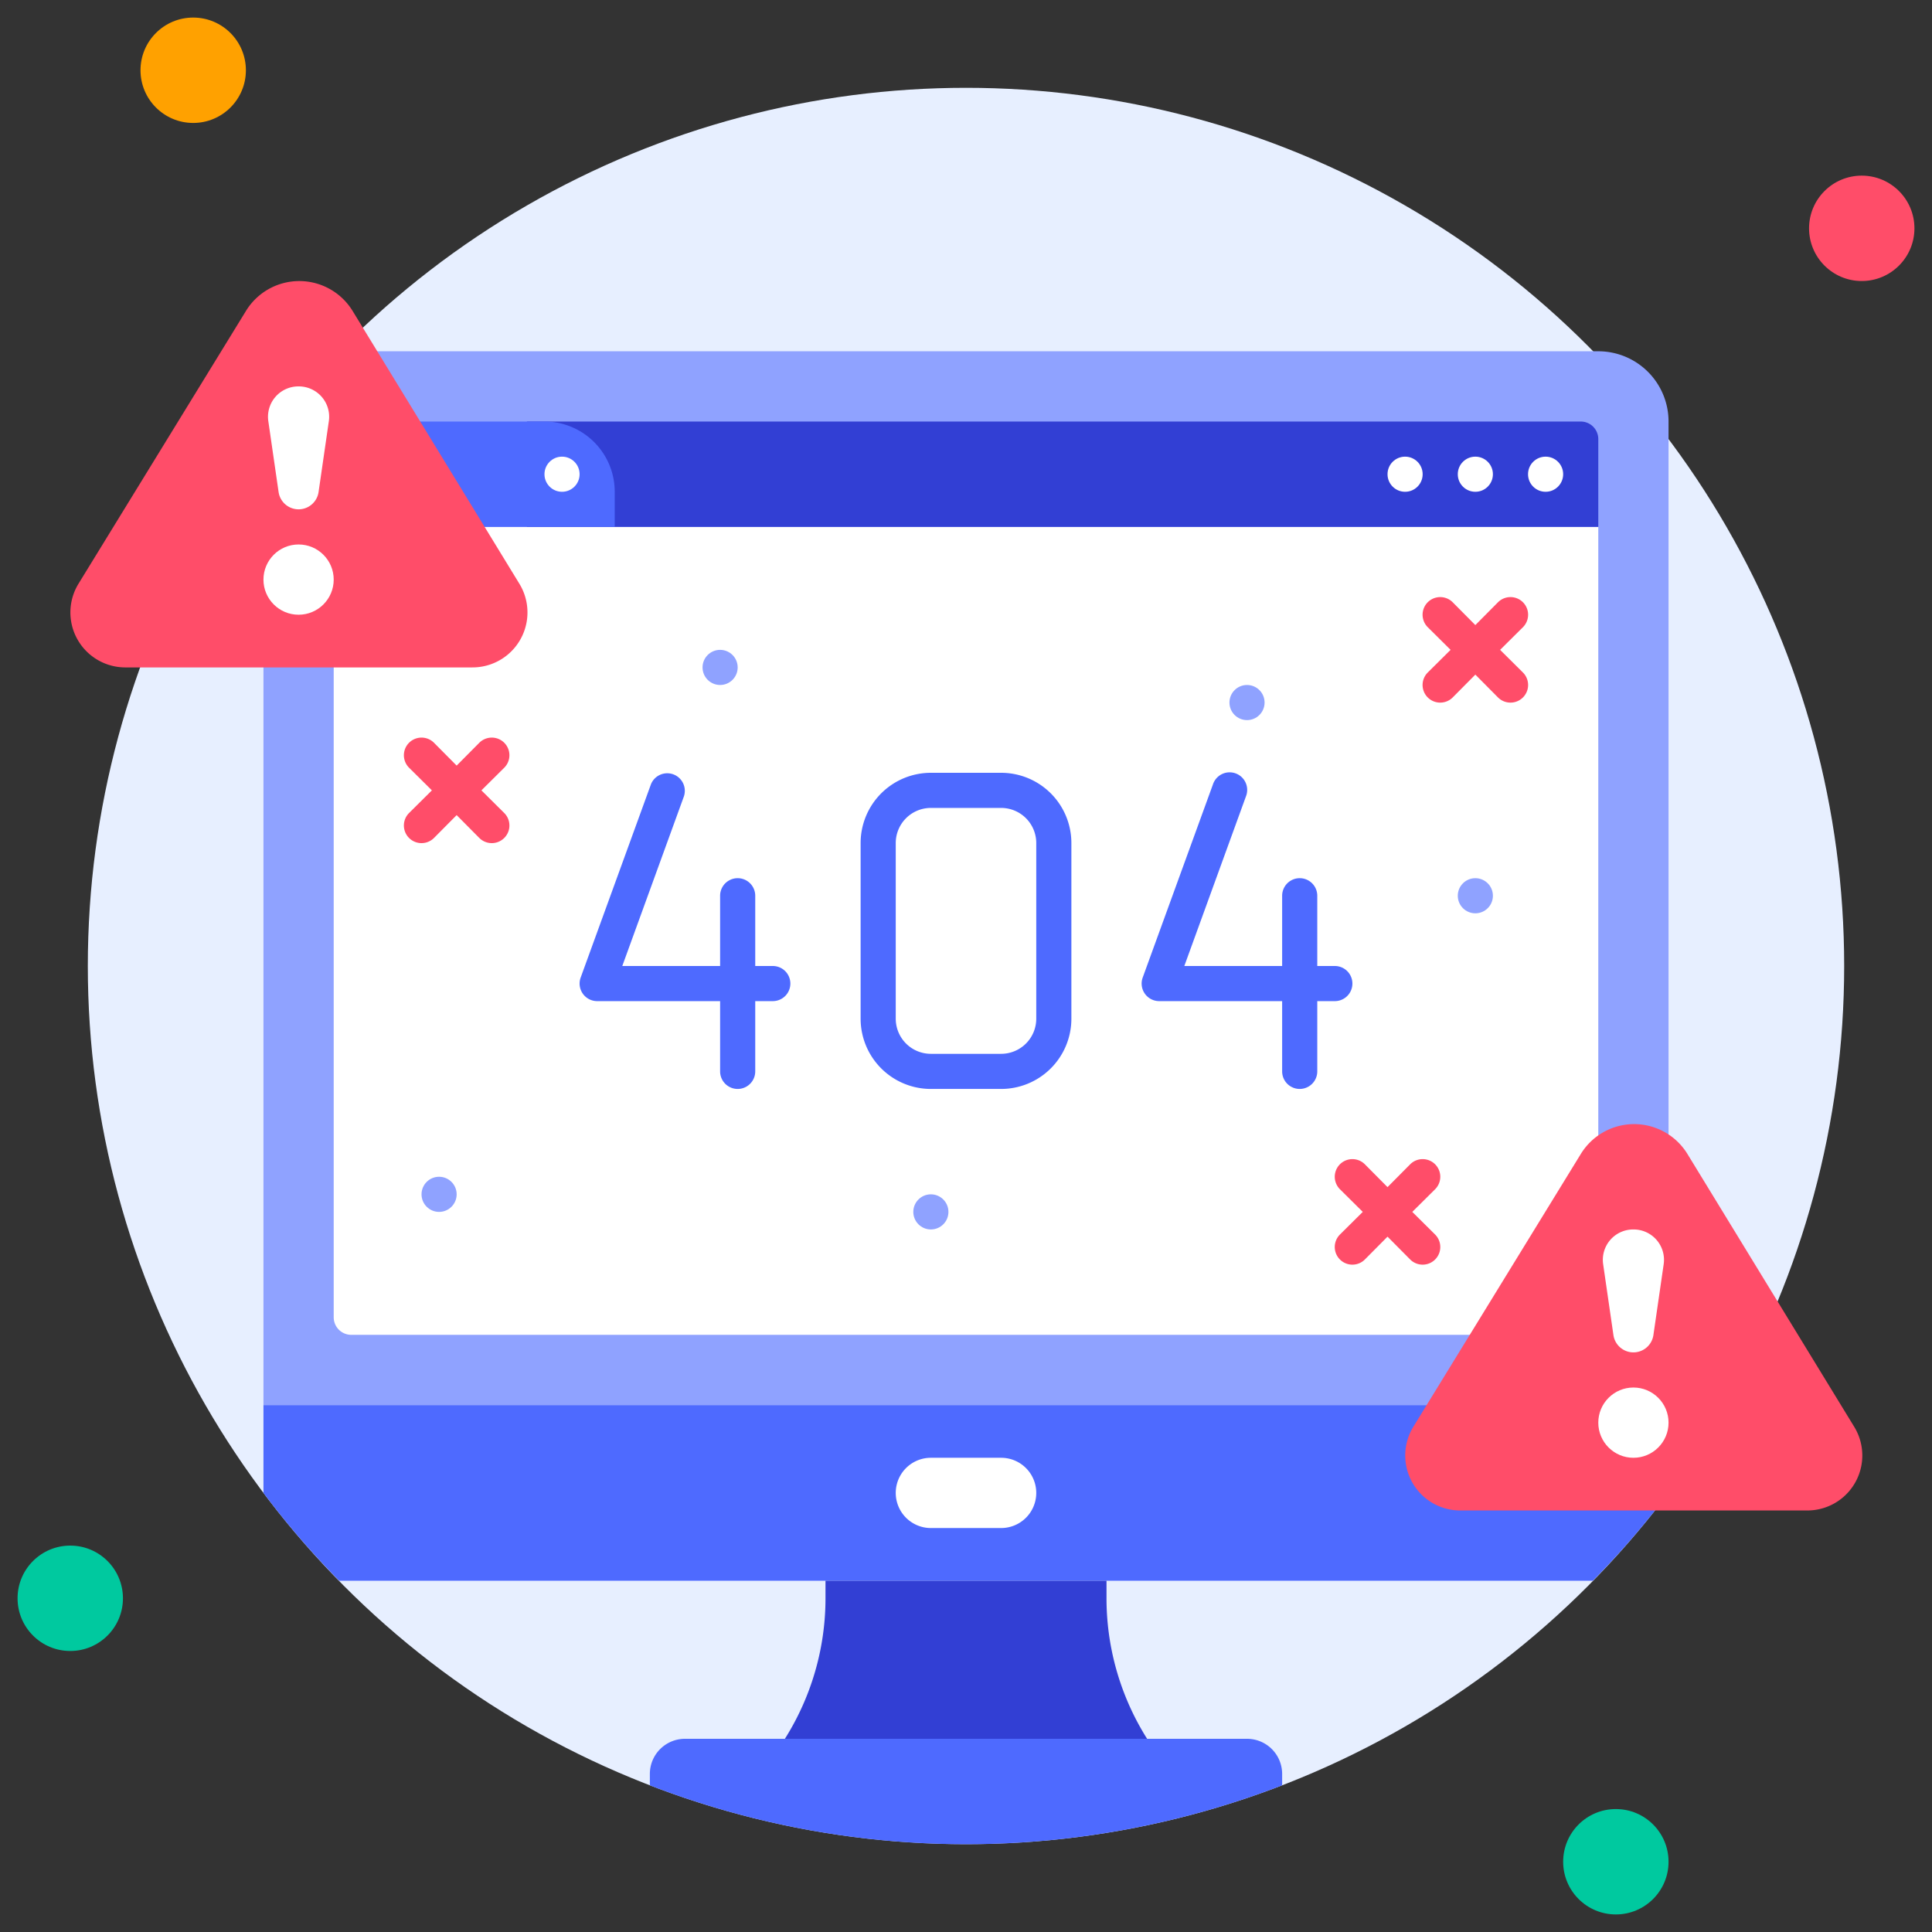 <svg xmlns="http://www.w3.org/2000/svg" version="1.1" xmlns:xlink="http://www.w3.org/1999/xlink" width="512" height="512" x="0" y="0" viewBox="0 0 110 110" style="enable-background:new 0 0 512 512" xml:space="preserve"><rect x="0" y="0" width="110" height="110" fill="#333333" stroke="none"/><g><g data-name="29. Eror 404"><circle cx="55" cy="55" r="50" fill="#E7EFFF" opacity="1" data-original="#e7efff"></circle><circle cx="11" cy="4" r="3" fill="#FFA100" opacity="1" data-original="#ffa100"></circle><circle cx="106" cy="13" r="3" fill="#FF4D69" opacity="1" data-original="#ff4d69"></circle><circle cx="92" cy="106" r="3" fill="#00C99F" opacity="1" data-original="#00c99f"></circle><circle cx="4" cy="91" r="3" fill="#00C99F" opacity="1" data-original="#00c99f"></circle><path fill="#8FA2FF" d="M19 20h72a4 4 0 0 1 4 4v56H15V24a4 4 0 0 1 4-4z" opacity="1" data-original="#8fa2ff"></path><path fill="#4E6AFF" d="M95 80v5a48.87 48.87 0 0 1-4.31 5H19.31A48.87 48.87 0 0 1 15 85v-5z" opacity="1" data-original="#4e6aff"></path><path fill="#FFFFFF" d="M19 30h72v45a1 1 0 0 1-1 1H20a1 1 0 0 1-1-1V30z" opacity="1" data-original="#ffffff"></path><path fill="#323FD4" d="M66 100H44a15 15 0 0 0 3-9v-1h16v1a15 15 0 0 0 3 9z" opacity="1" data-original="#323fd4"></path><path fill="#4E6AFF" d="M73 101v.65a50 50 0 0 1-36 0V101a2 2 0 0 1 2-2h32a2 2 0 0 1 2 2z" opacity="1" data-original="#4e6aff"></path><path fill="#FFFFFF" d="M57 87h-4a2 2 0 0 1 0-4h4a2 2 0 0 1 0 4z" opacity="1" data-original="#ffffff"></path><path fill="#323FD4" d="M30 24h60a1 1 0 0 1 1 1v5H30v-6z" opacity="1" data-original="#323fd4"></path><path fill="#4E6AFF" d="M20 24h11a4 4 0 0 1 4 4v2H19v-5a1 1 0 0 1 1-1z" opacity="1" data-original="#4e6aff"></path><circle cx="32" cy="27" r="1" fill="#FFFFFF" opacity="1" data-original="#ffffff"></circle><circle cx="88" cy="27" r="1" fill="#FFFFFF" opacity="1" data-original="#ffffff"></circle><circle cx="84" cy="27" r="1" fill="#FFFFFF" opacity="1" data-original="#ffffff"></circle><circle cx="80" cy="27" r="1" fill="#FFFFFF" opacity="1" data-original="#ffffff"></circle><path fill="#FF4D69" d="M26.88 38H7.12a3.13 3.13 0 0 1-2.66-4.75L14 17.71a3.56 3.56 0 0 1 6.08 0l9.5 15.54a3.13 3.13 0 0 1-2.7 4.75z" opacity="1" data-original="#ff4d69"></path><path fill="#FFFFFF" d="m18.72 24-.58 4a1.15 1.15 0 0 1-2.28 0l-.58-4A1.73 1.73 0 0 1 17 22a1.73 1.73 0 0 1 1.72 2z" opacity="1" data-original="#ffffff"></path><circle cx="17" cy="33" r="2" fill="#FFFFFF" opacity="1" data-original="#ffffff"></circle><path fill="#FF4D69" d="M102.88 86H83.12a3.13 3.13 0 0 1-2.66-4.75L90 65.71a3.56 3.56 0 0 1 6.08 0l9.5 15.54a3.13 3.13 0 0 1-2.7 4.75z" opacity="1" data-original="#ff4d69"></path><path fill="#FFFFFF" d="m94.72 72-.58 4a1.15 1.15 0 0 1-2.28 0l-.58-4A1.73 1.73 0 0 1 93 70a1.73 1.73 0 0 1 1.72 2z" opacity="1" data-original="#ffffff"></path><circle cx="93" cy="81" r="2" fill="#FFFFFF" opacity="1" data-original="#ffffff"></circle><path fill="#4E6AFF" d="M44 55h-1v-4a1 1 0 0 0-2 0v4h-5.57l3.51-9.66a1 1 0 0 0-1.88-.68l-4 11A1 1 0 0 0 34 57h7v4a1 1 0 0 0 2 0v-4h1a1 1 0 0 0 0-2zM76 55h-1v-4a1 1 0 0 0-2 0v4h-5.57l3.51-9.66a1 1 0 1 0-1.88-.68l-4 11A1 1 0 0 0 66 57h7v4a1 1 0 0 0 2 0v-4h1a1 1 0 0 0 0-2zM57 44h-4a4 4 0 0 0-4 4v10a4 4 0 0 0 4 4h4a4 4 0 0 0 4-4V48a4 4 0 0 0-4-4zm2 14a2 2 0 0 1-2 2h-4a2 2 0 0 1-2-2V48a2 2 0 0 1 2-2h4a2 2 0 0 1 2 2z" opacity="1" data-original="#4e6aff"></path><path fill="#FF4D69" d="m27.41 45 1.3-1.29a1 1 0 0 0-1.42-1.42L26 43.59l-1.29-1.3a1 1 0 0 0-1.42 1.42l1.3 1.29-1.3 1.29a1 1 0 0 0 1.42 1.42l1.29-1.3 1.29 1.3a1 1 0 0 0 1.42-1.42zM80.41 69l1.3-1.29a1 1 0 0 0-1.42-1.42L79 67.59l-1.29-1.3a1 1 0 0 0-1.42 1.42l1.3 1.29-1.3 1.29a1 1 0 0 0 1.42 1.42l1.29-1.3 1.29 1.3a1 1 0 0 0 1.42-1.42zM85.41 37l1.3-1.29a1 1 0 0 0-1.42-1.42L84 35.59l-1.29-1.3a1 1 0 0 0-1.42 1.42l1.3 1.29-1.3 1.29a1 1 0 0 0 1.42 1.42l1.29-1.3 1.29 1.3a1 1 0 0 0 1.42-1.42z" opacity="1" data-original="#ff4d69"></path><g fill="#8FA2FF"><circle cx="25" cy="68" r="1" fill="#8FA2FF" opacity="1" data-original="#8fa2ff"></circle><circle cx="41" cy="38" r="1" fill="#8FA2FF" opacity="1" data-original="#8fa2ff"></circle><circle cx="84" cy="51" r="1" fill="#8FA2FF" opacity="1" data-original="#8fa2ff"></circle><circle cx="53" cy="69" r="1" fill="#8FA2FF" opacity="1" data-original="#8fa2ff"></circle><circle cx="71" cy="40" r="1" fill="#8FA2FF" opacity="1" data-original="#8fa2ff"></circle></g></g></g></svg>